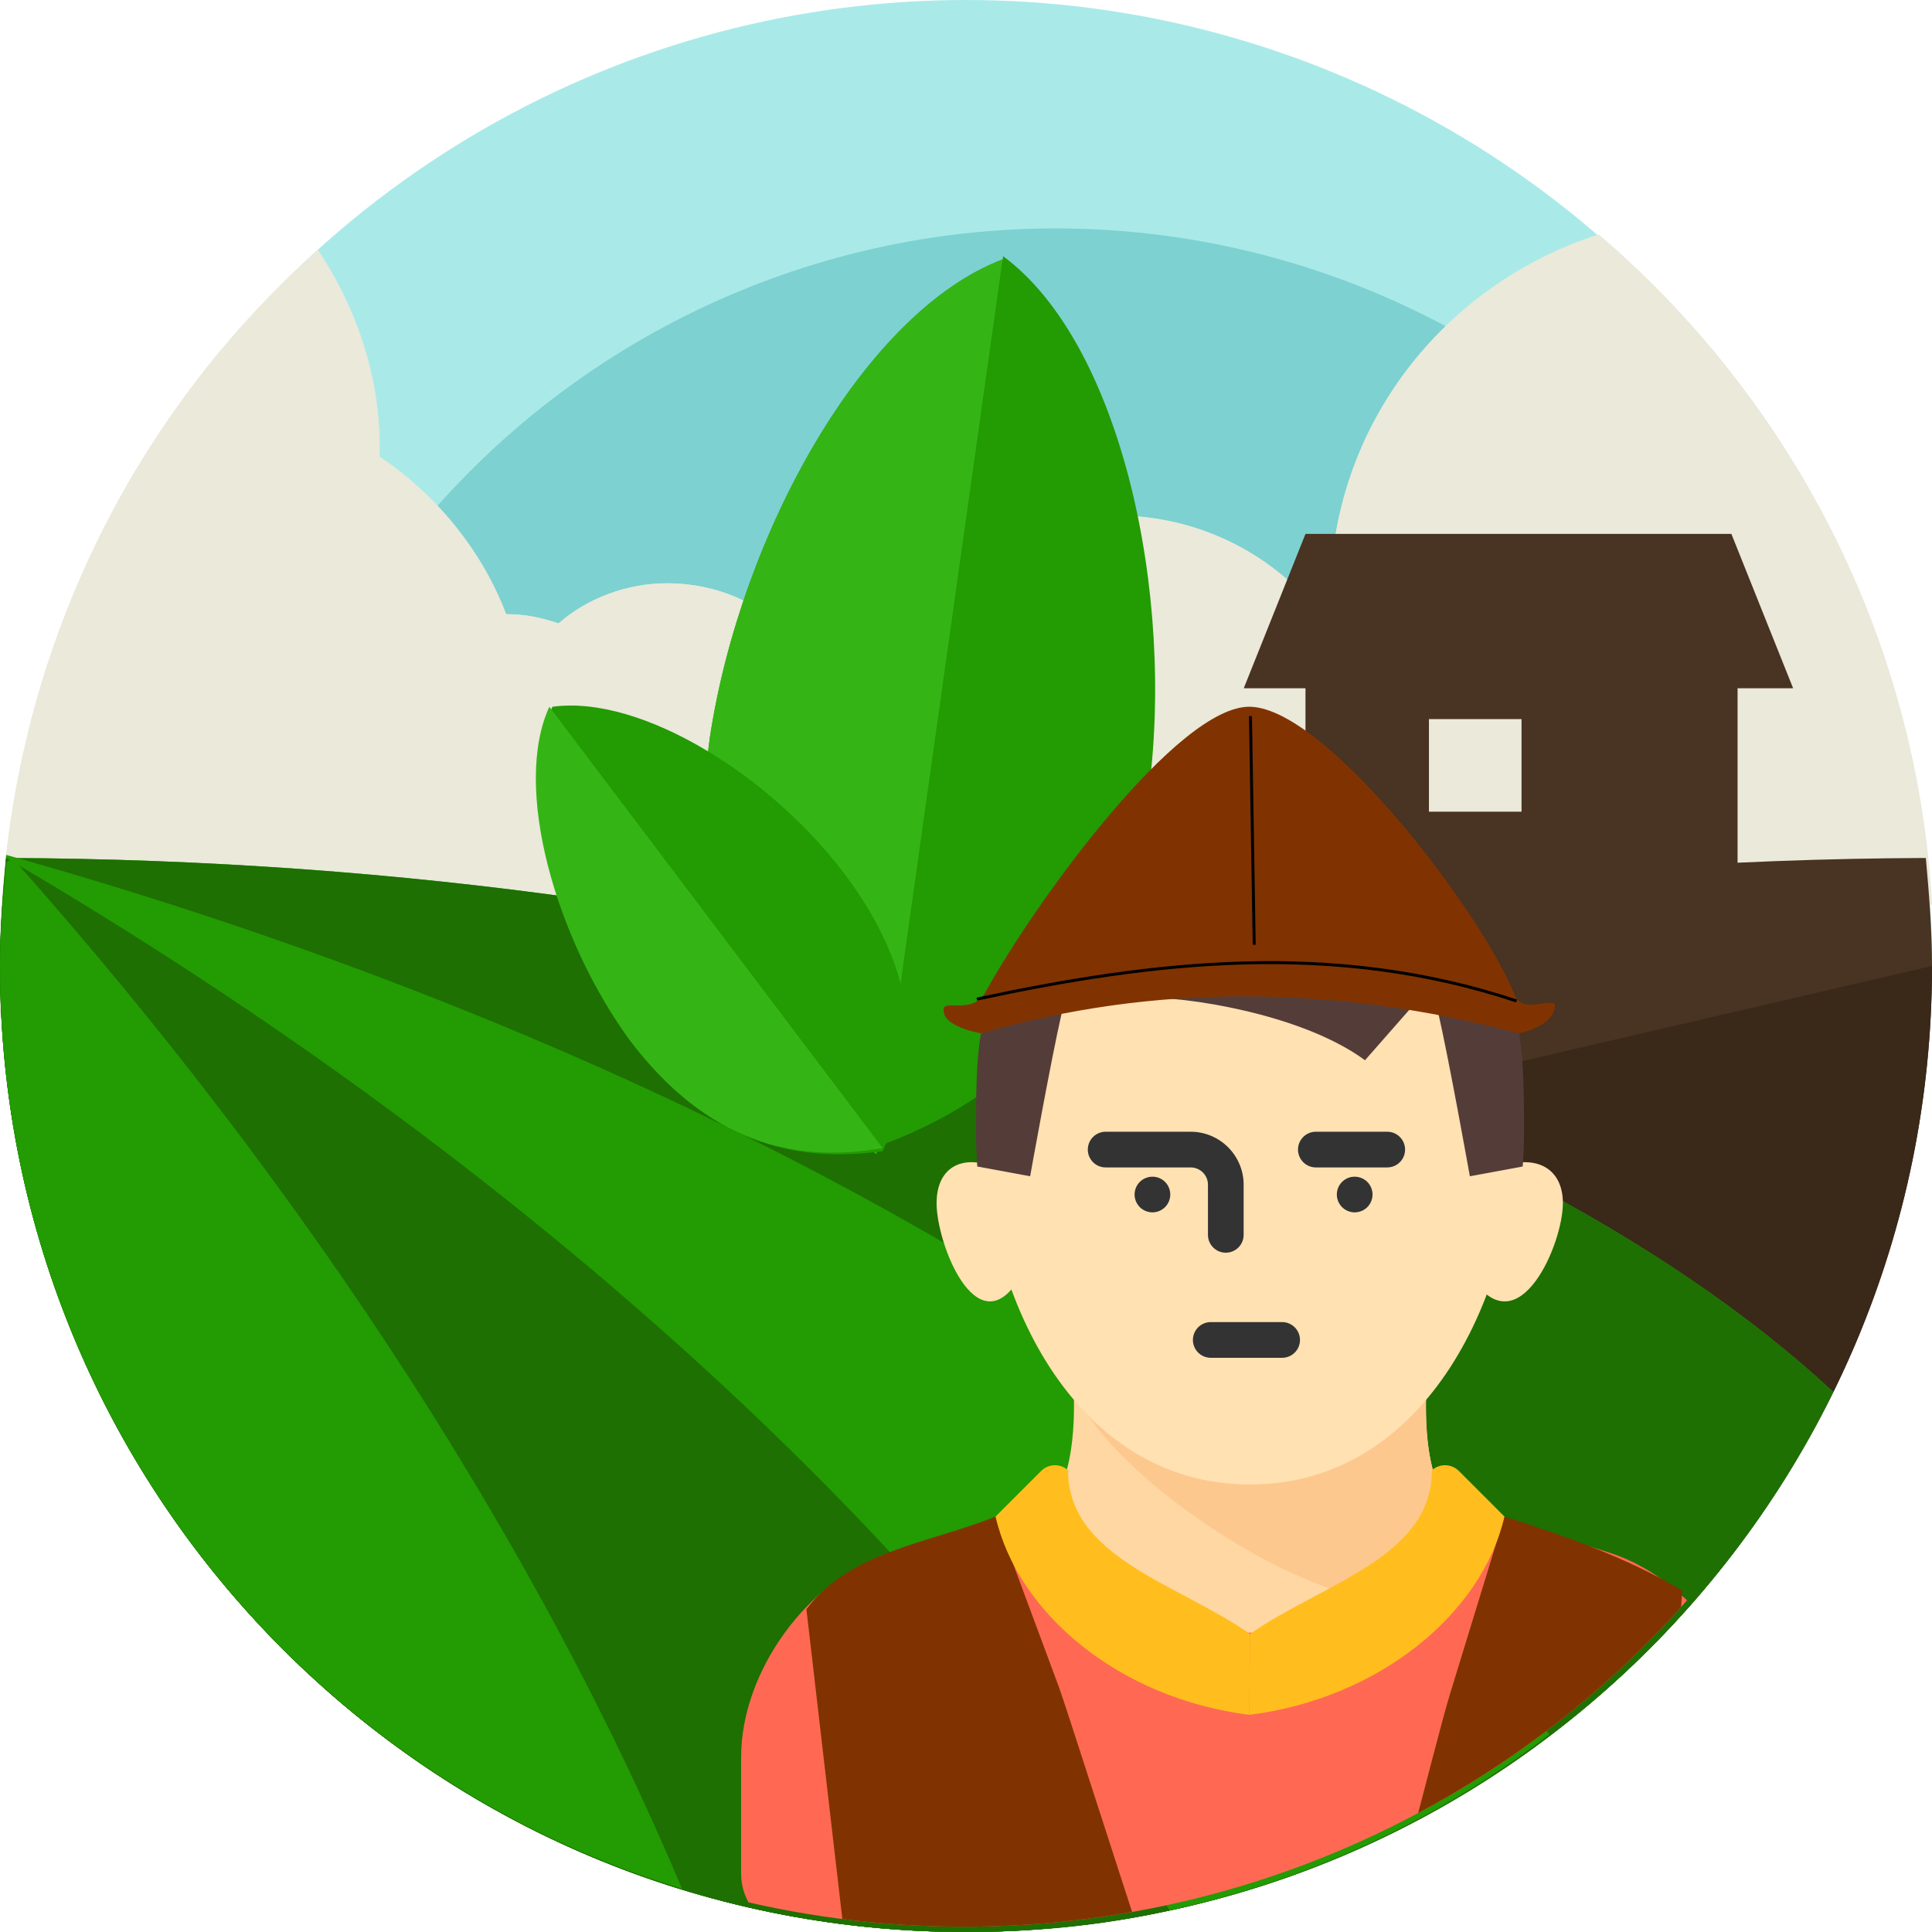 <?xml version="1.0" encoding="UTF-8" standalone="no"?>
<!-- Generator: Adobe Illustrator 19.0.0, SVG Export Plug-In . SVG Version: 6.00 Build 0)  -->

<svg
   xmlns:dc="http://purl.org/dc/elements/1.1/"
   xmlns:cc="http://creativecommons.org/ns#"
   xmlns:rdf="http://www.w3.org/1999/02/22-rdf-syntax-ns#"
   xmlns:svg="http://www.w3.org/2000/svg"
   xmlns="http://www.w3.org/2000/svg"
   xmlns:sodipodi="http://sodipodi.sourceforge.net/DTD/sodipodi-0.dtd"
   xmlns:inkscape="http://www.inkscape.org/namespaces/inkscape"
   version="1.1"
   id="Layer_1"
   x="0px"
   y="0px"
   viewBox="0 0 500.8 500.8"
   style="enable-background:new 0 0 500.8 500.8;"
   xml:space="preserve"
   sodipodi:docname="farm.svg"
   inkscape:version="0.92.1 r15371"><defs
   id="defs73"><clipPath
     clipPathUnits="userSpaceOnUse"
     id="clipPath4636"><circle
       style="opacity:1;fill:none;fill-opacity:1;stroke:#000000;stroke-width:0.132"
       id="circle4638"
       cx="143.749"
       cy="74.075"
       r="330.847" /></clipPath><clipPath
     clipPathUnits="userSpaceOnUse"
     id="clipPath4821"><circle
       style="opacity:1;fill:none;fill-opacity:1;stroke:#000000;stroke-width:0.13"
       id="circle4823"
       cx="114.127"
       cy="94.499"
       r="324.173" /></clipPath></defs><sodipodi:namedview
   pagecolor="#ffffff"
   bordercolor="#666666"
   borderopacity="1"
   objecttolerance="10"
   gridtolerance="10"
   guidetolerance="10"
   inkscape:pageopacity="0"
   inkscape:pageshadow="2"
   inkscape:window-width="1366"
   inkscape:window-height="705"
   id="namedview71"
   showgrid="false"
   inkscape:zoom="0.66644251"
   inkscape:cx="319.68027"
   inkscape:cy="311.09215"
   inkscape:window-x="-8"
   inkscape:window-y="-8"
   inkscape:window-maximized="1"
   inkscape:current-layer="Layer_1" />
<circle
   style="fill:#A9EAE8;"
   cx="250.4"
   cy="250.4"
   r="250.4"
   id="circle2" />
<circle
   style="fill:#7DD1D1;"
   cx="273.6"
   cy="273.6"
   r="214.4"
   id="circle4" />
<path
   id="SVGCleanerId_0"
   style="fill:#EAE9DA;"
   d="M500.8,234.4c-4-69.6-36.8-131.2-86.4-173.6c-40,12.8-69.6,49.6-69.6,94.4  c0,2.4,0,4,0,6.4c0,0,0,0-0.8,0c-12-16.8-32-28-55.2-28c-24.8,0-46.4,13.6-58.4,33.6c-4-0.8-8-1.6-12.8-1.6c-4,0-8,0-11.2,0.8  c-8-9.6-20-15.2-33.6-15.2c-10.4,0-20.8,4-28,10.4c-4.8-1.6-8.8-2.4-13.6-2.4c-6.4-16.8-18.4-31.2-32.8-40.8c0-0.8,0-1.6,0-2.4  c0-19.2-6.4-36.8-16-51.2C31.2,110.4,0,176.8,0,250.4c0,4,0,8,0,12c14.4,9.6,31.2,16,49.6,16c9.6,0,19.2-1.6,28-4.8  c12,12.8,29.6,20.8,48.8,20.8c16,0,30.4-5.6,42.4-14.4c12.8,13.6,30.4,21.6,49.6,21.6c24,0,44.8-12.8,56.8-31.2  C288,285.6,306.4,296,328,296c32.8,0,60-23.2,66.4-54.4c14.4,8,30.4,12.8,48,12.8C464.8,252.8,484,246.4,500.8,234.4z" />
<g
   id="g8">
	<path
   id="SVGCleanerId_0_1_"
   style="fill:#EAE9DA;"
   d="M500.8,234.4c-4-69.6-36.8-131.2-86.4-173.6c-40,12.8-69.6,49.6-69.6,94.4   c0,2.4,0,4,0,6.4c0,0,0,0-0.8,0c-12-16.8-32-28-55.2-28c-24.8,0-46.4,13.6-58.4,33.6c-4-0.8-8-1.6-12.8-1.6c-4,0-8,0-11.2,0.8   c-8-9.6-20-15.2-33.6-15.2c-10.4,0-20.8,4-28,10.4c-4.8-1.6-8.8-2.4-13.6-2.4c-6.4-16.8-18.4-31.2-32.8-40.8c0-0.8,0-1.6,0-2.4   c0-19.2-6.4-36.8-16-51.2C31.2,110.4,0,176.8,0,250.4c0,4,0,8,0,12c14.4,9.6,31.2,16,49.6,16c9.6,0,19.2-1.6,28-4.8   c12,12.8,29.6,20.8,48.8,20.8c16,0,30.4-5.6,42.4-14.4c12.8,13.6,30.4,21.6,49.6,21.6c24,0,44.8-12.8,56.8-31.2   C288,285.6,306.4,296,328,296c32.8,0,60-23.2,66.4-54.4c14.4,8,30.4,12.8,48,12.8C464.8,252.8,484,246.4,500.8,234.4z" />
</g>
<path
   style="fill:#493322;"
   d="M499.2,222.4c0.8,8.8,1.6,18.4,1.6,28c0,138.4-112,250.4-250.4,250.4c-98.4,0-184-56.8-224.8-140  C112.8,280,292,223.2,499.2,222.4z"
   id="path10" />
<path
   style="fill:#3A2819;"
   d="M500.8,250.4c0,138.4-112,250.4-250.4,250.4c-98.4,0-184-56.8-224.8-140"
   id="path12" />
<path
   style="fill:#34B515;"
   d="M1.6,222.4c-0.8,8.8-1.6,18.4-1.6,28c0,138.4,112,250.4,250.4,250.4c98.4,0,184-56.8,224.8-140  C388,280,208.8,223.2,1.6,222.4z"
   id="path14" />
<path
   style="fill:#1D7001;"
   d="M1.6,222.4c-0.8,8.8-1.6,18.4-1.6,28c0,138.4,112,250.4,250.4,250.4c98.4,0,184-56.8,224.8-140  C388,280,208.8,223.2,1.6,222.4z"
   id="path16" />
<path
   style="fill:#239B02;"
   d="M250.4,500.8c56.8,0,109.6-19.2,151.2-51.2c-73.6-91.2-220-177.6-400-228l0,0  C0.8,230.4,0,240,0,249.6C0,388.8,112,500.8,250.4,500.8z"
   id="path18" />
<path
   style="fill:#1D7001;"
   d="M250.4,500.8c17.6,0,35.2-1.6,52.8-5.6C244.8,402.4,138.4,302.4,1.6,222.4l0,0  c-0.8,8.8-1.6,18.4-1.6,28C0,388.8,112,500.8,250.4,500.8z"
   id="path20" />
<path
   style="fill:#239B02;"
   d="M3.2,222.4c-0.8,0.8-1.6,0.8-1.6,1.6C0.8,232.8,0,241.6,0,250.4c0,112.8,74.4,208,176.8,239.2  C140.8,404,81.6,310.4,3.2,222.4z"
   id="path22" />
<g
   id="g28">
	<rect
   x="338.4"
   y="162.4"
   style="fill:#493322;"
   width="112"
   height="80"
   id="rect24" />
	<polygon
   style="fill:#493322;"
   points="464.8,178.4 322.4,178.4 338.4,138.4 448.8,138.4  "
   id="polygon26" />
</g>
<rect
   x="370.4"
   y="186.4"
   style="fill:#EAE9DA;"
   width="24"
   height="24"
   id="rect30" />
<path
   style="fill:#239B02;"
   d="M184,191.2c8-52.8,40-110.4,76-124v-0.8l0,0l0,0l0,0c30.4,22.4,44.8,87.2,37.6,140  c-8,52.8-35.2,78.4-71.2,91.2v0.8l0,0l0,0v-0.8C196,276,176.8,244,184,191.2z"
   id="path32" />
<path
   style="fill:#34B515;"
   d="M227.2,299.2L227.2,299.2L227.2,299.2C226.4,299.2,226.4,299.2,227.2,299.2L227.2,299.2  C196,276,176.8,244,184,191.2c8-52.8,40-110.4,76-124v-0.8l0,0l0,0l0,0"
   id="path34" />
<path
   style="fill:#239B02;"
   d="M164,269.6c-19.2-26.4-30.4-65.6-20.8-86.4l0,0l0,0l0,0l0,0c23.2-3.2,57.6,18.4,76.8,44.8  s18.4,48.8,8.8,70.4l0,0l0,0l0,0l0,0C205.6,301.6,183.2,296,164,269.6z"
   id="path36" />
<path
   style="fill:#34B515;"
   d="M228.8,297.6L228.8,297.6L228.8,297.6C228.8,298.4,228.8,298.4,228.8,297.6L228.8,297.6  c-23.2,4-45.6-1.6-65.6-28c-19.2-26.4-30.4-65.6-20.8-86.4l0,0l0,0l0,0l0,0"
   id="path38" />
<g
   id="g40">
</g>
<g
   id="g42">
</g>
<g
   id="g44">
</g>
<g
   id="g46">
</g>
<g
   id="g48">
</g>
<g
   id="g50">
</g>
<g
   id="g52">
</g>
<g
   id="g54">
</g>
<g
   id="g56">
</g>
<g
   id="g58">
</g>
<g
   id="g60">
</g>
<g
   id="g62">
</g>
<g
   id="g64">
</g>
<g
   id="g66">
</g>
<g
   id="g68">
</g>
<g
   transform="matrix(0.771,0,0,0.771,161.878,176.637)"
   id="g4670"
   clip-path="url(#clipPath4821)"><g
     id="g12"><path
       inkscape:connector-curvature="0"
       id="path10-9"
       d="m 121.247,162.233 c -9.864,-2.468 -16.326,2.805 -16.326,13.161 0,13.709 13.265,47.296 27.21,26.321 13.945,-20.975 -10.884,-39.482 -10.884,-39.482 z"
       style="fill:#ffe1b2" /></g><g
     id="g16"><path
       inkscape:connector-curvature="0"
       id="path14-5"
       d="m 297.67,162.233 c 10.767,-2.468 17.821,2.805 17.821,13.161 0,13.709 -14.479,47.296 -29.701,26.321 -15.222,-20.975 11.88,-39.482 11.88,-39.482 z"
       style="fill:#ffe1b2" /></g><g
     id="g20"><path
       inkscape:connector-curvature="0"
       id="path18-2"
       d="m 138.003,281.887 c 14.716,-9.475 13.07,-37.675 13.07,-44.255 h 118.446 c 0,6.58 -1.825,34.78 12.89,44.255 l -72.113,80.771 z"
       style="fill:#ffd7a3" /></g><g
     id="g24"><path
       inkscape:connector-curvature="0"
       id="path22-3"
       d="m 256.358,310.016 26.051,-28.129 c -14.716,-9.474 -12.89,-37.675 -12.89,-44.255 H 151.073 c 8.498,24.433 64.707,66.352 105.285,72.384 z"
       style="fill:#fdc88e" /></g><g
     id="g28-6"
     style="fill:#ff6953;fill-opacity:1"><path
       inkscape:connector-curvature="0"
       id="path26"
       d="m 361.643,420.592 c 10.903,0 19.741,-8.838 19.741,-19.741 v -39.208 c 0,-28.954 -22.562,-59.864 -50.138,-68.687 l -41.168,-13.173 c -22.149,16.936 -53.802,40.039 -79.782,40.039 -25.98,0 -57.633,-23.103 -79.782,-40.039 l -41.168,13.173 c -27.576,8.823 -50.138,39.733 -50.138,68.687 v 39.208 c 0,10.903 8.838,19.741 19.741,19.741 z"
       style="fill:#ff6953;fill-opacity:1" /></g><g
     id="g32" /><g
     id="g44-1"><path
       inkscape:connector-curvature="0"
       id="path42"
       d="m 122.275,117.737 c -1.539,9.309 -1.623,20.502 -1.623,33.803 0,52.696 29.526,118.446 89.645,118.446 60.119,0 89.645,-65.75 89.645,-118.446 0,-13.302 -0.084,-24.494 -1.623,-33.803 -24.117,-8.127 -54.708,-13 -88.021,-13 -33.313,0 -63.907,4.872 -88.023,13 z"
       style="fill:#ffe1b2" /></g><g
     id="g60-1"
     style="fill:#803300"><path
       id="path58"
       d="m 295.841,280.768 -18.273,59.546 c -5.453,17.768 -22.091,88.571 -23.876,79.648 l -81.118,-0.63 c 0.409,2.029 -24.419,-75.581 -26.398,-80.908 L 124.753,280.768 c -22.218,8.962 -48.956,11.596 -63.595,31.169 L 73.762,420.592 h 273.074 l 8.817,-114.955 C 336.722,294.466 316.598,287.41 295.841,280.768 Z"
       style="fill:#803300;fill-opacity:1"
       inkscape:connector-curvature="0"
       sodipodi:nodetypes="csccscccccc" /></g><g
     id="g64-5"><path
       inkscape:connector-curvature="0"
       id="path62"
       d="m 118.613,163.084 17.769,3.276 c 0,0 6.939,-38.912 10.659,-55.078 -9.705,1.937 -18.858,4.267 -27.202,7.003 -1.582,9.309 -1.668,20.502 -1.668,33.803 10e-4,3.612 0.157,7.288 0.442,10.996 z"
       style="fill:#543d38" /></g><g
     id="g68-2"><path
       inkscape:connector-curvature="0"
       id="path66"
       d="m 301.979,163.084 -17.769,3.276 c 0,0 -6.939,-38.912 -10.659,-55.078 9.705,1.937 18.858,4.267 27.202,7.003 1.582,9.309 1.668,20.502 1.668,33.803 0,3.612 -0.157,7.288 -0.442,10.996 z"
       style="fill:#543d38" /></g><g
     id="g72"><path
       inkscape:connector-curvature="0"
       id="path70"
       d="m 248.956,127.357 15.789,-17.973 c -16.762,-2.964 -35.121,-4.647 -54.449,-4.647 -11.763,0 -23.16,0.637 -34.079,1.781 10.322,-0.706 50.941,4.764 72.739,20.839 z"
       style="fill:#543d38" /></g><g
     id="g18-8"
     transform="translate(-4.578,3.69)"><path
       inkscape:connector-curvature="0"
       id="path14-3"
       d="m 182.07,174.807 c -1.58,0 -3.13,-0.64 -4.24,-1.75 -1.12,-1.12 -1.76,-2.67 -1.76,-4.25 0,-1.58 0.64,-3.12 1.76,-4.24 1.39,-1.39 3.46,-2.03 5.41,-1.64 0.39,0.08 0.76,0.19 1.13,0.34 0.36,0.15 0.71,0.34 1.03,0.55 0.33,0.22 0.64,0.47 0.91,0.75 0.28,0.28 0.53,0.58 0.75,0.91 0.22,0.33 0.4,0.68 0.55,1.04 0.15,0.36 0.27,0.74 0.34,1.12 0.08,0.39 0.12,0.78 0.12,1.17 0,0.39 -0.04,0.79 -0.12,1.18 -0.07,0.38 -0.19,0.76 -0.34,1.12 -0.15,0.36 -0.33,0.71 -0.55,1.03 -0.22,0.33 -0.47,0.64 -0.75,0.92 -1.11,1.11 -2.66,1.75 -4.24,1.75 z"
       style="fill:#333333" /><path
       inkscape:connector-curvature="0"
       id="path16-9"
       d="m 250.07,174.807 c -0.39,0 -0.79,-0.04 -1.17,-0.11 -0.38,-0.08 -0.76,-0.2 -1.12,-0.35 -0.37,-0.15 -0.71,-0.33 -1.04,-0.55 -0.33,-0.22 -0.64,-0.47 -0.91,-0.74 -0.28,-0.28 -0.53,-0.59 -0.75,-0.92 -0.22,-0.32 -0.4,-0.67 -0.55,-1.03 -0.15,-0.36 -0.27,-0.74 -0.34,-1.12 -0.08,-0.39 -0.12,-0.79 -0.12,-1.18 0,-0.39 0.04,-0.78 0.12,-1.17 0.07,-0.38 0.19,-0.76 0.34,-1.12 0.15,-0.36 0.33,-0.71 0.55,-1.04 0.22,-0.33 0.47,-0.63 0.75,-0.91 0.27,-0.28 0.58,-0.53 0.91,-0.75 0.33,-0.21 0.67,-0.4 1.04,-0.55 0.36,-0.15 0.74,-0.26 1.12,-0.34 1.95,-0.39 4.02,0.25 5.41,1.64 0.28,0.28 0.53,0.58 0.75,0.91 0.22,0.33 0.4,0.68 0.55,1.04 0.15,0.36 0.27,0.74 0.34,1.12 0.08,0.39 0.12,0.78 0.12,1.17 0,0.39 -0.04,0.79 -0.12,1.18 -0.07,0.38 -0.19,0.76 -0.34,1.12 -0.15,0.36 -0.33,0.71 -0.55,1.03 -0.22,0.33 -0.47,0.64 -0.75,0.92 -1.11,1.11 -2.66,1.75 -4.24,1.75 z"
       style="fill:#333333" /></g><g
     id="g24-8"
     transform="translate(-4.578,3.69)"><path
       inkscape:connector-curvature="0"
       id="path20-5"
       d="m 206.737,188.37 c -3.313,0 -6,-2.687 -6,-6 v -16.857 c 0,-3.204 -2.606,-5.81 -5.81,-5.81 h -28.58 c -3.313,0 -6,-2.687 -6,-6 0,-3.313 2.687,-6 6,-6 h 28.58 c 9.82,0 17.81,7.99 17.81,17.81 v 16.857 c 0,3.314 -2.686,6 -6,6 z"
       style="fill:#333333" /><path
       inkscape:connector-curvature="0"
       id="path22-0"
       d="m 261.013,159.703 h -24 c -3.313,0 -6,-2.687 -6,-6 0,-3.313 2.687,-6 6,-6 h 24 c 3.313,0 6,2.687 6,6 0,3.313 -2.687,6 -6,6 z"
       style="fill:#333333" /></g><g
     id="g28-7"
     transform="translate(-4.578,3.69)"><path
       inkscape:connector-curvature="0"
       id="path26-4"
       d="m 225.68,223.703 h -24 c -3.313,0 -6,-2.687 -6,-6 0,-3.313 2.687,-6 6,-6 h 24 c 3.313,0 6,2.687 6,6 0,3.313 -2.687,6 -6,6 z"
       style="fill:#333333" /></g><path
     style="fill:#803300;fill-opacity:1;stroke:none;stroke-width:1px;stroke-linecap:butt;stroke-linejoin:miter;stroke-opacity:1"
     d="m 119.839,118.285 c 57.86,-16.591 118.014,-16.511 180.914,0 0,0 11.549,-2.196 12.051,-9.046 0.275,-3.749 -10.843,2.918 -13.386,-3.535 C 288.569,78.18 236.297,9.262 210.451,8.512 186.16,7.807 137.921,74.355 121.401,104.396 c -4.125,7.5 -13.628,2.793 -14.061,5.51 -0.998,6.265 12.499,8.379 12.499,8.379 v 0 0"
     id="path4719"
     inkscape:connector-curvature="0"
     sodipodi:nodetypes="ccsssssccc" /><path
     id="path38-4"
     d="m 210.297,320.251 -0.235,27.185 C 166.381,341.933 132.269,313.414 124.753,280.768 l 15.326,-15.326 c 2.475,-2.475 6.454,-2.579 9.055,-0.238 0.005,29.462 37.095,38.144 61.163,55.047 z"
     style="fill:#ffbe1e"
     inkscape:connector-curvature="0"
     sodipodi:nodetypes="cccscc" /><path
     id="path38-4-2"
     d="m 210.297,320.251 -0.235,27.185 c 43.681,-5.502 78.263,-34.022 85.779,-66.668 l -15.326,-15.326 c -2.475,-2.475 -6.454,-2.579 -9.055,-0.238 -0.005,29.462 -37.095,38.144 -61.163,55.047 z"
     style="fill:#ffbe1e"
     inkscape:connector-curvature="0"
     sodipodi:nodetypes="cccscc" /><path
     style="fill:#008000;stroke:#000000;stroke-width:1px;stroke-linecap:butt;stroke-linejoin:miter;stroke-opacity:1"
     d="m 210.451,11.662 1.26,76.871"
     id="path4751"
     inkscape:connector-curvature="0" /><path
     style="fill:none;stroke:#000000;stroke-width:1px;stroke-linecap:butt;stroke-linejoin:miter;stroke-opacity:1"
     d="m 118.457,106.806 c 59.837,-12.832 119.966,-19.806 181.467,0.63"
     id="path4753"
     inkscape:connector-curvature="0"
     sodipodi:nodetypes="cc" /></g></svg>